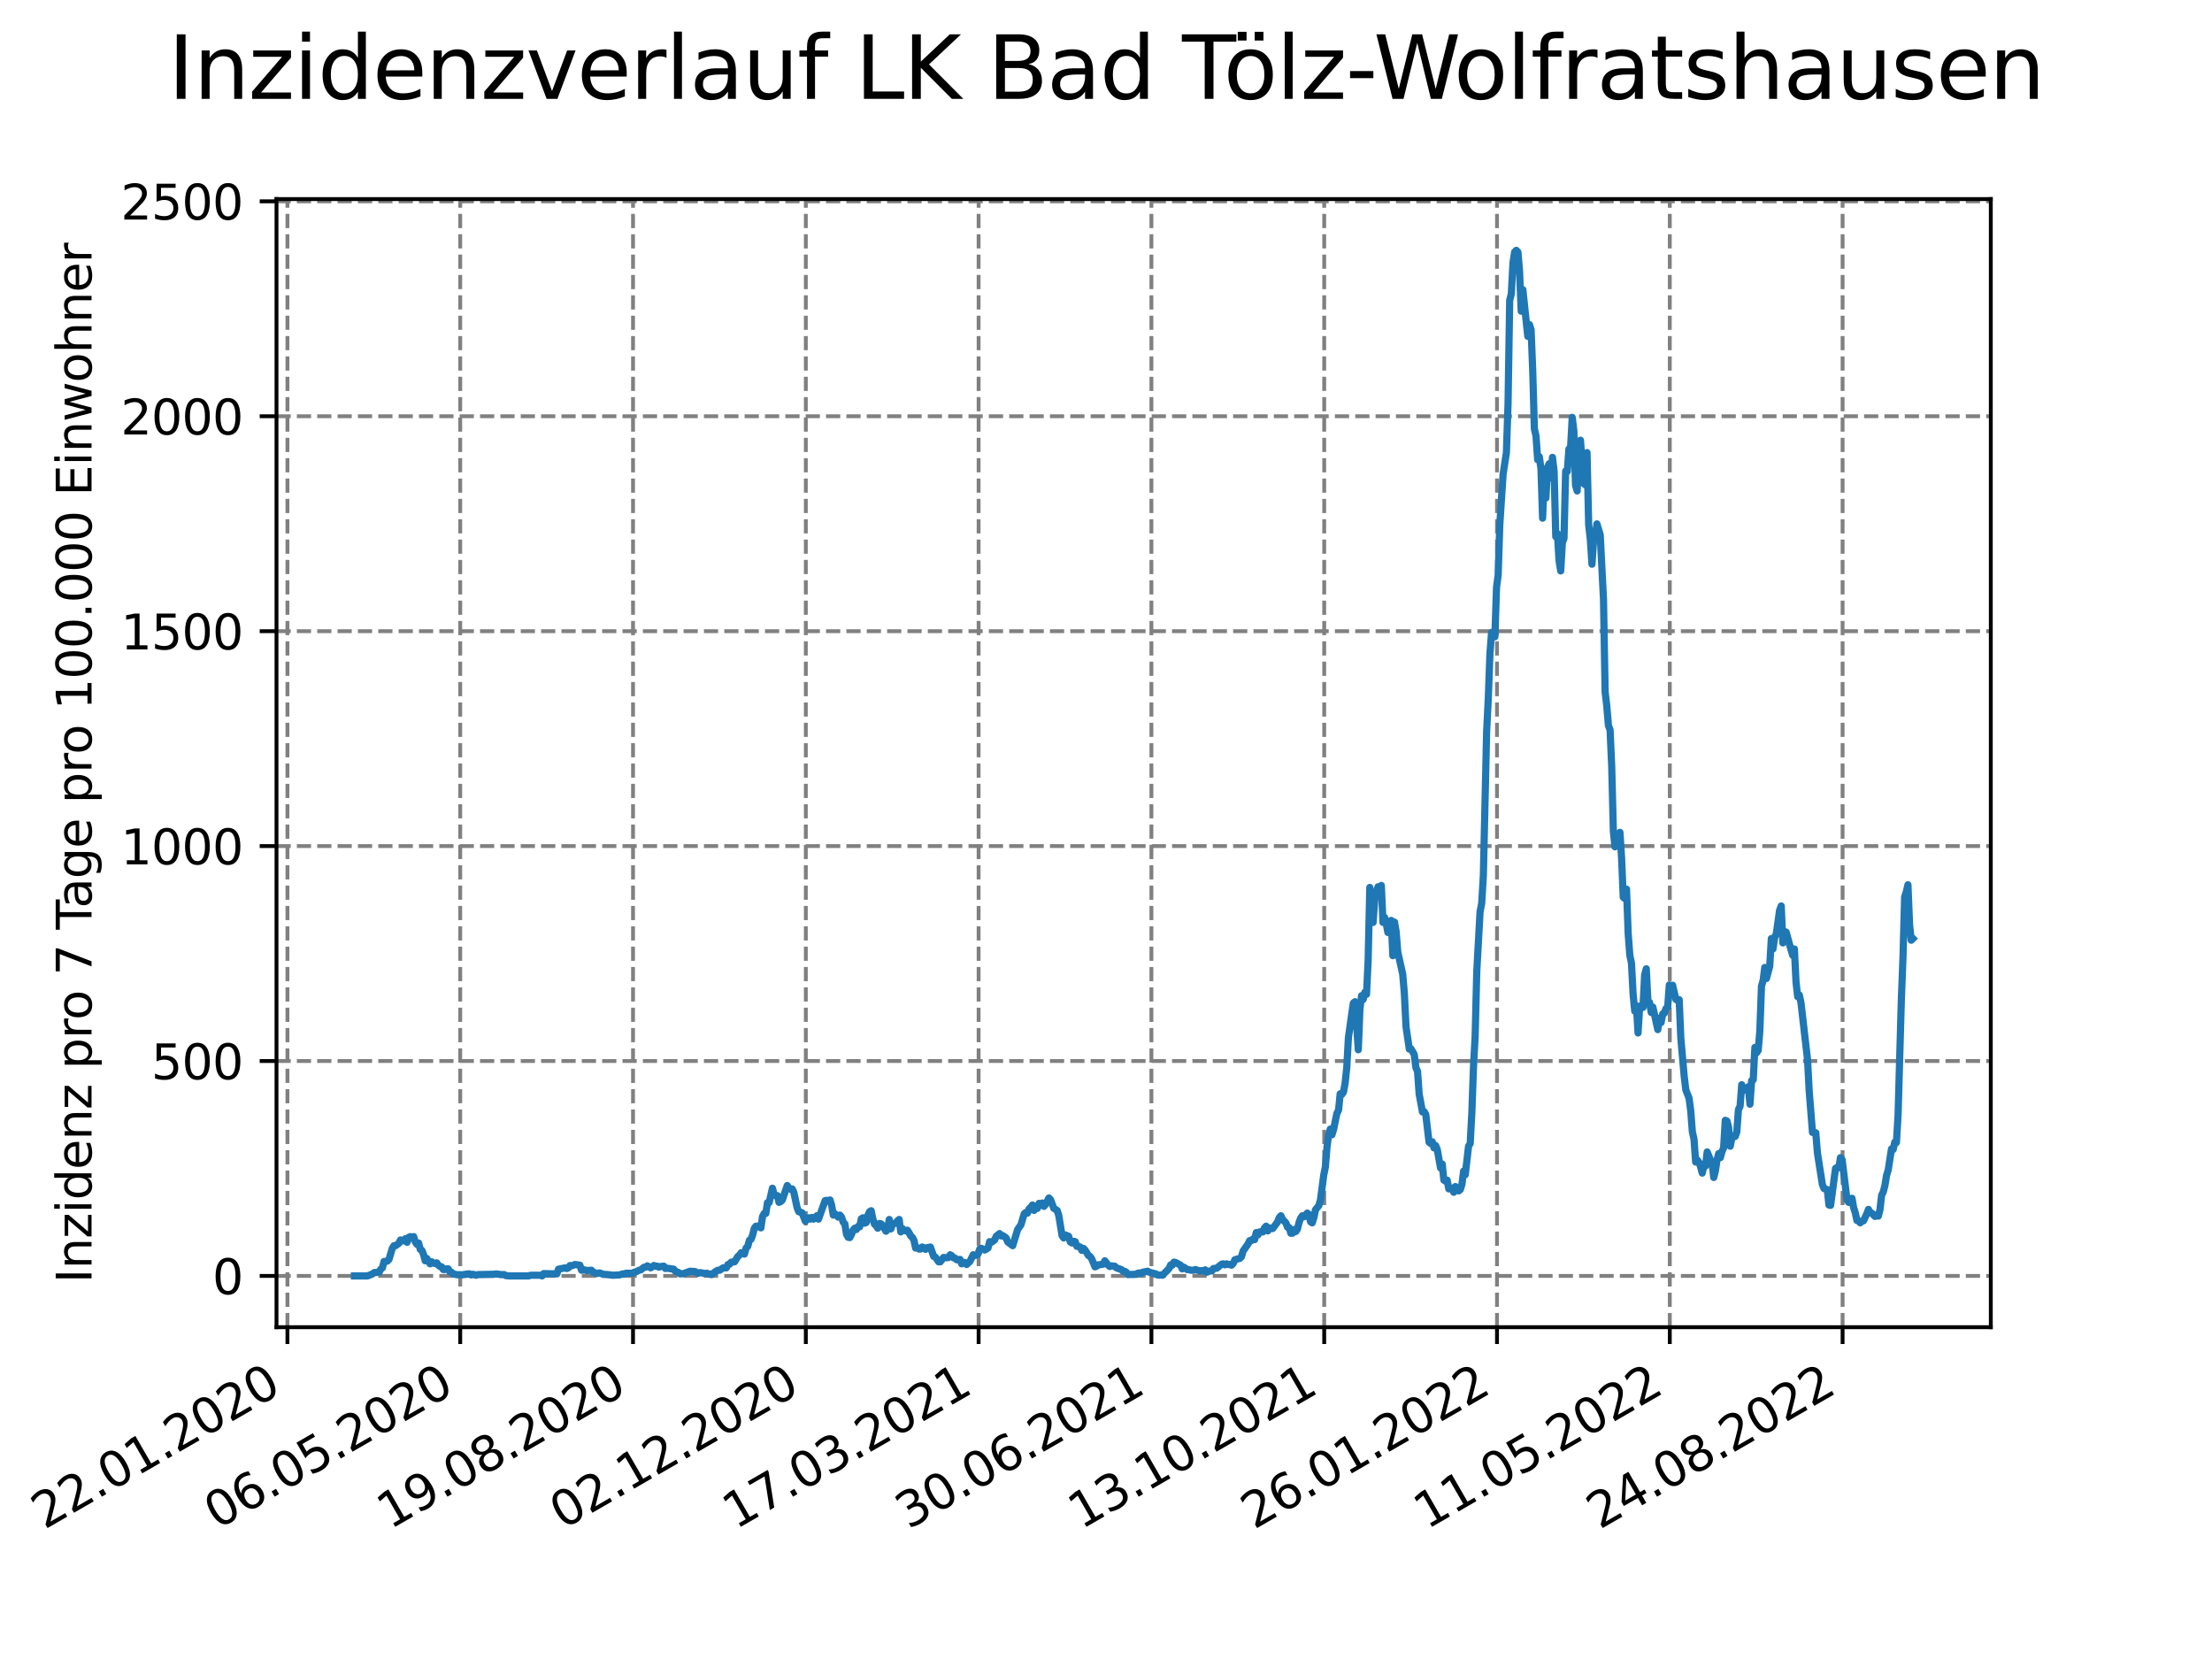 <?xml version="1.0" encoding="utf-8" standalone="no"?>
<!DOCTYPE svg PUBLIC "-//W3C//DTD SVG 1.1//EN"
  "http://www.w3.org/Graphics/SVG/1.1/DTD/svg11.dtd">
<svg xmlns:xlink="http://www.w3.org/1999/xlink" width="460.8pt" height="345.6pt" viewBox="0 0 460.8 345.6" xmlns="http://www.w3.org/2000/svg" version="1.1">
 <defs>
  <style type="text/css">*{stroke-linejoin: round; stroke-linecap: butt}</style>
 </defs>
 <g id="figure_1">
  <g id="patch_1">
   <path d="M 0 345.6 
L 460.8 345.6 
L 460.8 0 
L 0 0 
z
" style="fill: #ffffff"/>
  </g>
  <g id="axes_1">
   <g id="patch_2">
    <path d="M 57.6 276.48 
L 414.72 276.48 
L 414.72 41.472 
L 57.6 41.472 
z
" style="fill: #ffffff"/>
   </g>
   <g id="matplotlib.axis_1">
    <g id="xtick_1">
     <g id="line2d_1">
      <path d="M 59.877 276.48 
L 59.877 41.472 
" clip-path="url(#p83596ee886)" style="fill: none; stroke-dasharray: 2.96,1.28; stroke-dashoffset: 0; stroke: #808080; stroke-width: 0.8"/>
     </g>
     <g id="line2d_2">
      <defs>
       <path id="m6a456c9cef" d="M 0 0 
L 0 3.5 
" style="stroke: #000000; stroke-width: 0.8"/>
      </defs>
      <g>
       <use xlink:href="#m6a456c9cef" x="59.877" y="276.48" style="stroke: #000000; stroke-width: 0.8"/>
      </g>
     </g>
     <g id="text_1">
      <!-- 22.01.2020 -->
      <g transform="translate(9.252 318.689) rotate(-30) scale(0.1 -0.1)">
       <defs>
        <path id="DejaVuSans-32" d="M 1228 531 
L 3431 531 
L 3431 0 
L 469 0 
L 469 531 
Q 828 903 1448 1529 
Q 2069 2156 2228 2338 
Q 2531 2678 2651 2914 
Q 2772 3150 2772 3378 
Q 2772 3750 2511 3984 
Q 2250 4219 1831 4219 
Q 1534 4219 1204 4116 
Q 875 4013 500 3803 
L 500 4441 
Q 881 4594 1212 4672 
Q 1544 4750 1819 4750 
Q 2544 4750 2975 4387 
Q 3406 4025 3406 3419 
Q 3406 3131 3298 2873 
Q 3191 2616 2906 2266 
Q 2828 2175 2409 1742 
Q 1991 1309 1228 531 
z
" transform="scale(0.016)"/>
        <path id="DejaVuSans-2e" d="M 684 794 
L 1344 794 
L 1344 0 
L 684 0 
L 684 794 
z
" transform="scale(0.016)"/>
        <path id="DejaVuSans-30" d="M 2034 4250 
Q 1547 4250 1301 3770 
Q 1056 3291 1056 2328 
Q 1056 1369 1301 889 
Q 1547 409 2034 409 
Q 2525 409 2770 889 
Q 3016 1369 3016 2328 
Q 3016 3291 2770 3770 
Q 2525 4250 2034 4250 
z
M 2034 4750 
Q 2819 4750 3233 4129 
Q 3647 3509 3647 2328 
Q 3647 1150 3233 529 
Q 2819 -91 2034 -91 
Q 1250 -91 836 529 
Q 422 1150 422 2328 
Q 422 3509 836 4129 
Q 1250 4750 2034 4750 
z
" transform="scale(0.016)"/>
        <path id="DejaVuSans-31" d="M 794 531 
L 1825 531 
L 1825 4091 
L 703 3866 
L 703 4441 
L 1819 4666 
L 2450 4666 
L 2450 531 
L 3481 531 
L 3481 0 
L 794 0 
L 794 531 
z
" transform="scale(0.016)"/>
       </defs>
       <use xlink:href="#DejaVuSans-32"/>
       <use xlink:href="#DejaVuSans-32" x="63.623"/>
       <use xlink:href="#DejaVuSans-2e" x="127.246"/>
       <use xlink:href="#DejaVuSans-30" x="159.033"/>
       <use xlink:href="#DejaVuSans-31" x="222.656"/>
       <use xlink:href="#DejaVuSans-2e" x="286.279"/>
       <use xlink:href="#DejaVuSans-32" x="318.066"/>
       <use xlink:href="#DejaVuSans-30" x="381.689"/>
       <use xlink:href="#DejaVuSans-32" x="445.312"/>
       <use xlink:href="#DejaVuSans-30" x="508.936"/>
      </g>
     </g>
    </g>
    <g id="xtick_2">
     <g id="line2d_3">
      <path d="M 95.873 276.48 
L 95.873 41.472 
" clip-path="url(#p83596ee886)" style="fill: none; stroke-dasharray: 2.96,1.28; stroke-dashoffset: 0; stroke: #808080; stroke-width: 0.8"/>
     </g>
     <g id="line2d_4">
      <g>
       <use xlink:href="#m6a456c9cef" x="95.873" y="276.48" style="stroke: #000000; stroke-width: 0.8"/>
      </g>
     </g>
     <g id="text_2">
      <!-- 06.05.2020 -->
      <g transform="translate(45.248 318.689) rotate(-30) scale(0.1 -0.1)">
       <defs>
        <path id="DejaVuSans-36" d="M 2113 2584 
Q 1688 2584 1439 2293 
Q 1191 2003 1191 1497 
Q 1191 994 1439 701 
Q 1688 409 2113 409 
Q 2538 409 2786 701 
Q 3034 994 3034 1497 
Q 3034 2003 2786 2293 
Q 2538 2584 2113 2584 
z
M 3366 4563 
L 3366 3988 
Q 3128 4100 2886 4159 
Q 2644 4219 2406 4219 
Q 1781 4219 1451 3797 
Q 1122 3375 1075 2522 
Q 1259 2794 1537 2939 
Q 1816 3084 2150 3084 
Q 2853 3084 3261 2657 
Q 3669 2231 3669 1497 
Q 3669 778 3244 343 
Q 2819 -91 2113 -91 
Q 1303 -91 875 529 
Q 447 1150 447 2328 
Q 447 3434 972 4092 
Q 1497 4750 2381 4750 
Q 2619 4750 2861 4703 
Q 3103 4656 3366 4563 
z
" transform="scale(0.016)"/>
        <path id="DejaVuSans-35" d="M 691 4666 
L 3169 4666 
L 3169 4134 
L 1269 4134 
L 1269 2991 
Q 1406 3038 1543 3061 
Q 1681 3084 1819 3084 
Q 2600 3084 3056 2656 
Q 3513 2228 3513 1497 
Q 3513 744 3044 326 
Q 2575 -91 1722 -91 
Q 1428 -91 1123 -41 
Q 819 9 494 109 
L 494 744 
Q 775 591 1075 516 
Q 1375 441 1709 441 
Q 2250 441 2565 725 
Q 2881 1009 2881 1497 
Q 2881 1984 2565 2268 
Q 2250 2553 1709 2553 
Q 1456 2553 1204 2497 
Q 953 2441 691 2322 
L 691 4666 
z
" transform="scale(0.016)"/>
       </defs>
       <use xlink:href="#DejaVuSans-30"/>
       <use xlink:href="#DejaVuSans-36" x="63.623"/>
       <use xlink:href="#DejaVuSans-2e" x="127.246"/>
       <use xlink:href="#DejaVuSans-30" x="159.033"/>
       <use xlink:href="#DejaVuSans-35" x="222.656"/>
       <use xlink:href="#DejaVuSans-2e" x="286.279"/>
       <use xlink:href="#DejaVuSans-32" x="318.066"/>
       <use xlink:href="#DejaVuSans-30" x="381.689"/>
       <use xlink:href="#DejaVuSans-32" x="445.312"/>
       <use xlink:href="#DejaVuSans-30" x="508.936"/>
      </g>
     </g>
    </g>
    <g id="xtick_3">
     <g id="line2d_5">
      <path d="M 131.87 276.48 
L 131.87 41.472 
" clip-path="url(#p83596ee886)" style="fill: none; stroke-dasharray: 2.96,1.28; stroke-dashoffset: 0; stroke: #808080; stroke-width: 0.8"/>
     </g>
     <g id="line2d_6">
      <g>
       <use xlink:href="#m6a456c9cef" x="131.87" y="276.48" style="stroke: #000000; stroke-width: 0.8"/>
      </g>
     </g>
     <g id="text_3">
      <!-- 19.08.2020 -->
      <g transform="translate(81.245 318.689) rotate(-30) scale(0.1 -0.1)">
       <defs>
        <path id="DejaVuSans-39" d="M 703 97 
L 703 672 
Q 941 559 1184 500 
Q 1428 441 1663 441 
Q 2288 441 2617 861 
Q 2947 1281 2994 2138 
Q 2813 1869 2534 1725 
Q 2256 1581 1919 1581 
Q 1219 1581 811 2004 
Q 403 2428 403 3163 
Q 403 3881 828 4315 
Q 1253 4750 1959 4750 
Q 2769 4750 3195 4129 
Q 3622 3509 3622 2328 
Q 3622 1225 3098 567 
Q 2575 -91 1691 -91 
Q 1453 -91 1209 -44 
Q 966 3 703 97 
z
M 1959 2075 
Q 2384 2075 2632 2365 
Q 2881 2656 2881 3163 
Q 2881 3666 2632 3958 
Q 2384 4250 1959 4250 
Q 1534 4250 1286 3958 
Q 1038 3666 1038 3163 
Q 1038 2656 1286 2365 
Q 1534 2075 1959 2075 
z
" transform="scale(0.016)"/>
        <path id="DejaVuSans-38" d="M 2034 2216 
Q 1584 2216 1326 1975 
Q 1069 1734 1069 1313 
Q 1069 891 1326 650 
Q 1584 409 2034 409 
Q 2484 409 2743 651 
Q 3003 894 3003 1313 
Q 3003 1734 2745 1975 
Q 2488 2216 2034 2216 
z
M 1403 2484 
Q 997 2584 770 2862 
Q 544 3141 544 3541 
Q 544 4100 942 4425 
Q 1341 4750 2034 4750 
Q 2731 4750 3128 4425 
Q 3525 4100 3525 3541 
Q 3525 3141 3298 2862 
Q 3072 2584 2669 2484 
Q 3125 2378 3379 2068 
Q 3634 1759 3634 1313 
Q 3634 634 3220 271 
Q 2806 -91 2034 -91 
Q 1263 -91 848 271 
Q 434 634 434 1313 
Q 434 1759 690 2068 
Q 947 2378 1403 2484 
z
M 1172 3481 
Q 1172 3119 1398 2916 
Q 1625 2713 2034 2713 
Q 2441 2713 2670 2916 
Q 2900 3119 2900 3481 
Q 2900 3844 2670 4047 
Q 2441 4250 2034 4250 
Q 1625 4250 1398 4047 
Q 1172 3844 1172 3481 
z
" transform="scale(0.016)"/>
       </defs>
       <use xlink:href="#DejaVuSans-31"/>
       <use xlink:href="#DejaVuSans-39" x="63.623"/>
       <use xlink:href="#DejaVuSans-2e" x="127.246"/>
       <use xlink:href="#DejaVuSans-30" x="159.033"/>
       <use xlink:href="#DejaVuSans-38" x="222.656"/>
       <use xlink:href="#DejaVuSans-2e" x="286.279"/>
       <use xlink:href="#DejaVuSans-32" x="318.066"/>
       <use xlink:href="#DejaVuSans-30" x="381.689"/>
       <use xlink:href="#DejaVuSans-32" x="445.312"/>
       <use xlink:href="#DejaVuSans-30" x="508.936"/>
      </g>
     </g>
    </g>
    <g id="xtick_4">
     <g id="line2d_7">
      <path d="M 167.867 276.48 
L 167.867 41.472 
" clip-path="url(#p83596ee886)" style="fill: none; stroke-dasharray: 2.96,1.28; stroke-dashoffset: 0; stroke: #808080; stroke-width: 0.8"/>
     </g>
     <g id="line2d_8">
      <g>
       <use xlink:href="#m6a456c9cef" x="167.867" y="276.48" style="stroke: #000000; stroke-width: 0.8"/>
      </g>
     </g>
     <g id="text_4">
      <!-- 02.12.2020 -->
      <g transform="translate(117.241 318.689) rotate(-30) scale(0.1 -0.1)">
       <use xlink:href="#DejaVuSans-30"/>
       <use xlink:href="#DejaVuSans-32" x="63.623"/>
       <use xlink:href="#DejaVuSans-2e" x="127.246"/>
       <use xlink:href="#DejaVuSans-31" x="159.033"/>
       <use xlink:href="#DejaVuSans-32" x="222.656"/>
       <use xlink:href="#DejaVuSans-2e" x="286.279"/>
       <use xlink:href="#DejaVuSans-32" x="318.066"/>
       <use xlink:href="#DejaVuSans-30" x="381.689"/>
       <use xlink:href="#DejaVuSans-32" x="445.312"/>
       <use xlink:href="#DejaVuSans-30" x="508.936"/>
      </g>
     </g>
    </g>
    <g id="xtick_5">
     <g id="line2d_9">
      <path d="M 203.863 276.48 
L 203.863 41.472 
" clip-path="url(#p83596ee886)" style="fill: none; stroke-dasharray: 2.96,1.28; stroke-dashoffset: 0; stroke: #808080; stroke-width: 0.8"/>
     </g>
     <g id="line2d_10">
      <g>
       <use xlink:href="#m6a456c9cef" x="203.863" y="276.48" style="stroke: #000000; stroke-width: 0.8"/>
      </g>
     </g>
     <g id="text_5">
      <!-- 17.03.2021 -->
      <g transform="translate(153.238 318.689) rotate(-30) scale(0.1 -0.1)">
       <defs>
        <path id="DejaVuSans-37" d="M 525 4666 
L 3525 4666 
L 3525 4397 
L 1831 0 
L 1172 0 
L 2766 4134 
L 525 4134 
L 525 4666 
z
" transform="scale(0.016)"/>
        <path id="DejaVuSans-33" d="M 2597 2516 
Q 3050 2419 3304 2112 
Q 3559 1806 3559 1356 
Q 3559 666 3084 287 
Q 2609 -91 1734 -91 
Q 1441 -91 1130 -33 
Q 819 25 488 141 
L 488 750 
Q 750 597 1062 519 
Q 1375 441 1716 441 
Q 2309 441 2620 675 
Q 2931 909 2931 1356 
Q 2931 1769 2642 2001 
Q 2353 2234 1838 2234 
L 1294 2234 
L 1294 2753 
L 1863 2753 
Q 2328 2753 2575 2939 
Q 2822 3125 2822 3475 
Q 2822 3834 2567 4026 
Q 2313 4219 1838 4219 
Q 1578 4219 1281 4162 
Q 984 4106 628 3988 
L 628 4550 
Q 988 4650 1302 4700 
Q 1616 4750 1894 4750 
Q 2613 4750 3031 4423 
Q 3450 4097 3450 3541 
Q 3450 3153 3228 2886 
Q 3006 2619 2597 2516 
z
" transform="scale(0.016)"/>
       </defs>
       <use xlink:href="#DejaVuSans-31"/>
       <use xlink:href="#DejaVuSans-37" x="63.623"/>
       <use xlink:href="#DejaVuSans-2e" x="127.246"/>
       <use xlink:href="#DejaVuSans-30" x="159.033"/>
       <use xlink:href="#DejaVuSans-33" x="222.656"/>
       <use xlink:href="#DejaVuSans-2e" x="286.279"/>
       <use xlink:href="#DejaVuSans-32" x="318.066"/>
       <use xlink:href="#DejaVuSans-30" x="381.689"/>
       <use xlink:href="#DejaVuSans-32" x="445.312"/>
       <use xlink:href="#DejaVuSans-31" x="508.936"/>
      </g>
     </g>
    </g>
    <g id="xtick_6">
     <g id="line2d_11">
      <path d="M 239.86 276.48 
L 239.86 41.472 
" clip-path="url(#p83596ee886)" style="fill: none; stroke-dasharray: 2.96,1.28; stroke-dashoffset: 0; stroke: #808080; stroke-width: 0.8"/>
     </g>
     <g id="line2d_12">
      <g>
       <use xlink:href="#m6a456c9cef" x="239.86" y="276.48" style="stroke: #000000; stroke-width: 0.8"/>
      </g>
     </g>
     <g id="text_6">
      <!-- 30.06.2021 -->
      <g transform="translate(189.234 318.689) rotate(-30) scale(0.1 -0.1)">
       <use xlink:href="#DejaVuSans-33"/>
       <use xlink:href="#DejaVuSans-30" x="63.623"/>
       <use xlink:href="#DejaVuSans-2e" x="127.246"/>
       <use xlink:href="#DejaVuSans-30" x="159.033"/>
       <use xlink:href="#DejaVuSans-36" x="222.656"/>
       <use xlink:href="#DejaVuSans-2e" x="286.279"/>
       <use xlink:href="#DejaVuSans-32" x="318.066"/>
       <use xlink:href="#DejaVuSans-30" x="381.689"/>
       <use xlink:href="#DejaVuSans-32" x="445.312"/>
       <use xlink:href="#DejaVuSans-31" x="508.936"/>
      </g>
     </g>
    </g>
    <g id="xtick_7">
     <g id="line2d_13">
      <path d="M 275.856 276.48 
L 275.856 41.472 
" clip-path="url(#p83596ee886)" style="fill: none; stroke-dasharray: 2.96,1.28; stroke-dashoffset: 0; stroke: #808080; stroke-width: 0.8"/>
     </g>
     <g id="line2d_14">
      <g>
       <use xlink:href="#m6a456c9cef" x="275.856" y="276.48" style="stroke: #000000; stroke-width: 0.8"/>
      </g>
     </g>
     <g id="text_7">
      <!-- 13.10.2021 -->
      <g transform="translate(225.231 318.689) rotate(-30) scale(0.1 -0.1)">
       <use xlink:href="#DejaVuSans-31"/>
       <use xlink:href="#DejaVuSans-33" x="63.623"/>
       <use xlink:href="#DejaVuSans-2e" x="127.246"/>
       <use xlink:href="#DejaVuSans-31" x="159.033"/>
       <use xlink:href="#DejaVuSans-30" x="222.656"/>
       <use xlink:href="#DejaVuSans-2e" x="286.279"/>
       <use xlink:href="#DejaVuSans-32" x="318.066"/>
       <use xlink:href="#DejaVuSans-30" x="381.689"/>
       <use xlink:href="#DejaVuSans-32" x="445.312"/>
       <use xlink:href="#DejaVuSans-31" x="508.936"/>
      </g>
     </g>
    </g>
    <g id="xtick_8">
     <g id="line2d_15">
      <path d="M 311.853 276.48 
L 311.853 41.472 
" clip-path="url(#p83596ee886)" style="fill: none; stroke-dasharray: 2.96,1.28; stroke-dashoffset: 0; stroke: #808080; stroke-width: 0.8"/>
     </g>
     <g id="line2d_16">
      <g>
       <use xlink:href="#m6a456c9cef" x="311.853" y="276.48" style="stroke: #000000; stroke-width: 0.8"/>
      </g>
     </g>
     <g id="text_8">
      <!-- 26.01.2022 -->
      <g transform="translate(261.228 318.689) rotate(-30) scale(0.1 -0.1)">
       <use xlink:href="#DejaVuSans-32"/>
       <use xlink:href="#DejaVuSans-36" x="63.623"/>
       <use xlink:href="#DejaVuSans-2e" x="127.246"/>
       <use xlink:href="#DejaVuSans-30" x="159.033"/>
       <use xlink:href="#DejaVuSans-31" x="222.656"/>
       <use xlink:href="#DejaVuSans-2e" x="286.279"/>
       <use xlink:href="#DejaVuSans-32" x="318.066"/>
       <use xlink:href="#DejaVuSans-30" x="381.689"/>
       <use xlink:href="#DejaVuSans-32" x="445.312"/>
       <use xlink:href="#DejaVuSans-32" x="508.936"/>
      </g>
     </g>
    </g>
    <g id="xtick_9">
     <g id="line2d_17">
      <path d="M 347.849 276.48 
L 347.849 41.472 
" clip-path="url(#p83596ee886)" style="fill: none; stroke-dasharray: 2.96,1.28; stroke-dashoffset: 0; stroke: #808080; stroke-width: 0.8"/>
     </g>
     <g id="line2d_18">
      <g>
       <use xlink:href="#m6a456c9cef" x="347.849" y="276.48" style="stroke: #000000; stroke-width: 0.8"/>
      </g>
     </g>
     <g id="text_9">
      <!-- 11.05.2022 -->
      <g transform="translate(297.224 318.689) rotate(-30) scale(0.1 -0.1)">
       <use xlink:href="#DejaVuSans-31"/>
       <use xlink:href="#DejaVuSans-31" x="63.623"/>
       <use xlink:href="#DejaVuSans-2e" x="127.246"/>
       <use xlink:href="#DejaVuSans-30" x="159.033"/>
       <use xlink:href="#DejaVuSans-35" x="222.656"/>
       <use xlink:href="#DejaVuSans-2e" x="286.279"/>
       <use xlink:href="#DejaVuSans-32" x="318.066"/>
       <use xlink:href="#DejaVuSans-30" x="381.689"/>
       <use xlink:href="#DejaVuSans-32" x="445.312"/>
       <use xlink:href="#DejaVuSans-32" x="508.936"/>
      </g>
     </g>
    </g>
    <g id="xtick_10">
     <g id="line2d_19">
      <path d="M 383.846 276.48 
L 383.846 41.472 
" clip-path="url(#p83596ee886)" style="fill: none; stroke-dasharray: 2.96,1.28; stroke-dashoffset: 0; stroke: #808080; stroke-width: 0.8"/>
     </g>
     <g id="line2d_20">
      <g>
       <use xlink:href="#m6a456c9cef" x="383.846" y="276.48" style="stroke: #000000; stroke-width: 0.8"/>
      </g>
     </g>
     <g id="text_10">
      <!-- 24.08.2022 -->
      <g transform="translate(333.221 318.689) rotate(-30) scale(0.1 -0.1)">
       <defs>
        <path id="DejaVuSans-34" d="M 2419 4116 
L 825 1625 
L 2419 1625 
L 2419 4116 
z
M 2253 4666 
L 3047 4666 
L 3047 1625 
L 3713 1625 
L 3713 1100 
L 3047 1100 
L 3047 0 
L 2419 0 
L 2419 1100 
L 313 1100 
L 313 1709 
L 2253 4666 
z
" transform="scale(0.016)"/>
       </defs>
       <use xlink:href="#DejaVuSans-32"/>
       <use xlink:href="#DejaVuSans-34" x="63.623"/>
       <use xlink:href="#DejaVuSans-2e" x="127.246"/>
       <use xlink:href="#DejaVuSans-30" x="159.033"/>
       <use xlink:href="#DejaVuSans-38" x="222.656"/>
       <use xlink:href="#DejaVuSans-2e" x="286.279"/>
       <use xlink:href="#DejaVuSans-32" x="318.066"/>
       <use xlink:href="#DejaVuSans-30" x="381.689"/>
       <use xlink:href="#DejaVuSans-32" x="445.312"/>
       <use xlink:href="#DejaVuSans-32" x="508.936"/>
      </g>
     </g>
    </g>
   </g>
   <g id="matplotlib.axis_2">
    <g id="ytick_1">
     <g id="line2d_21">
      <path d="M 57.6 265.798 
L 414.72 265.798 
" clip-path="url(#p83596ee886)" style="fill: none; stroke-dasharray: 2.96,1.28; stroke-dashoffset: 0; stroke: #808080; stroke-width: 0.8"/>
     </g>
     <g id="line2d_22">
      <defs>
       <path id="mcde3e70ef4" d="M 0 0 
L -3.5 0 
" style="stroke: #000000; stroke-width: 0.8"/>
      </defs>
      <g>
       <use xlink:href="#mcde3e70ef4" x="57.6" y="265.798" style="stroke: #000000; stroke-width: 0.8"/>
      </g>
     </g>
     <g id="text_11">
      <!-- 0 -->
      <g transform="translate(44.237 269.597) scale(0.1 -0.1)">
       <use xlink:href="#DejaVuSans-30"/>
      </g>
     </g>
    </g>
    <g id="ytick_2">
     <g id="line2d_23">
      <path d="M 57.6 221.026 
L 414.72 221.026 
" clip-path="url(#p83596ee886)" style="fill: none; stroke-dasharray: 2.96,1.28; stroke-dashoffset: 0; stroke: #808080; stroke-width: 0.8"/>
     </g>
     <g id="line2d_24">
      <g>
       <use xlink:href="#mcde3e70ef4" x="57.6" y="221.026" style="stroke: #000000; stroke-width: 0.8"/>
      </g>
     </g>
     <g id="text_12">
      <!-- 500 -->
      <g transform="translate(31.512 224.825) scale(0.1 -0.1)">
       <use xlink:href="#DejaVuSans-35"/>
       <use xlink:href="#DejaVuSans-30" x="63.623"/>
       <use xlink:href="#DejaVuSans-30" x="127.246"/>
      </g>
     </g>
    </g>
    <g id="ytick_3">
     <g id="line2d_25">
      <path d="M 57.6 176.254 
L 414.72 176.254 
" clip-path="url(#p83596ee886)" style="fill: none; stroke-dasharray: 2.96,1.28; stroke-dashoffset: 0; stroke: #808080; stroke-width: 0.8"/>
     </g>
     <g id="line2d_26">
      <g>
       <use xlink:href="#mcde3e70ef4" x="57.6" y="176.254" style="stroke: #000000; stroke-width: 0.8"/>
      </g>
     </g>
     <g id="text_13">
      <!-- 1000 -->
      <g transform="translate(25.15 180.054) scale(0.1 -0.1)">
       <use xlink:href="#DejaVuSans-31"/>
       <use xlink:href="#DejaVuSans-30" x="63.623"/>
       <use xlink:href="#DejaVuSans-30" x="127.246"/>
       <use xlink:href="#DejaVuSans-30" x="190.869"/>
      </g>
     </g>
    </g>
    <g id="ytick_4">
     <g id="line2d_27">
      <path d="M 57.6 131.483 
L 414.72 131.483 
" clip-path="url(#p83596ee886)" style="fill: none; stroke-dasharray: 2.96,1.28; stroke-dashoffset: 0; stroke: #808080; stroke-width: 0.8"/>
     </g>
     <g id="line2d_28">
      <g>
       <use xlink:href="#mcde3e70ef4" x="57.6" y="131.483" style="stroke: #000000; stroke-width: 0.8"/>
      </g>
     </g>
     <g id="text_14">
      <!-- 1500 -->
      <g transform="translate(25.15 135.282) scale(0.1 -0.1)">
       <use xlink:href="#DejaVuSans-31"/>
       <use xlink:href="#DejaVuSans-35" x="63.623"/>
       <use xlink:href="#DejaVuSans-30" x="127.246"/>
       <use xlink:href="#DejaVuSans-30" x="190.869"/>
      </g>
     </g>
    </g>
    <g id="ytick_5">
     <g id="line2d_29">
      <path d="M 57.6 86.711 
L 414.72 86.711 
" clip-path="url(#p83596ee886)" style="fill: none; stroke-dasharray: 2.96,1.28; stroke-dashoffset: 0; stroke: #808080; stroke-width: 0.8"/>
     </g>
     <g id="line2d_30">
      <g>
       <use xlink:href="#mcde3e70ef4" x="57.6" y="86.711" style="stroke: #000000; stroke-width: 0.8"/>
      </g>
     </g>
     <g id="text_15">
      <!-- 2000 -->
      <g transform="translate(25.15 90.51) scale(0.1 -0.1)">
       <use xlink:href="#DejaVuSans-32"/>
       <use xlink:href="#DejaVuSans-30" x="63.623"/>
       <use xlink:href="#DejaVuSans-30" x="127.246"/>
       <use xlink:href="#DejaVuSans-30" x="190.869"/>
      </g>
     </g>
    </g>
    <g id="ytick_6">
     <g id="line2d_31">
      <path d="M 57.6 41.939 
L 414.72 41.939 
" clip-path="url(#p83596ee886)" style="fill: none; stroke-dasharray: 2.96,1.28; stroke-dashoffset: 0; stroke: #808080; stroke-width: 0.8"/>
     </g>
     <g id="line2d_32">
      <g>
       <use xlink:href="#mcde3e70ef4" x="57.6" y="41.939" style="stroke: #000000; stroke-width: 0.8"/>
      </g>
     </g>
     <g id="text_16">
      <!-- 2500 -->
      <g transform="translate(25.15 45.738) scale(0.1 -0.1)">
       <use xlink:href="#DejaVuSans-32"/>
       <use xlink:href="#DejaVuSans-35" x="63.623"/>
       <use xlink:href="#DejaVuSans-30" x="127.246"/>
       <use xlink:href="#DejaVuSans-30" x="190.869"/>
      </g>
     </g>
    </g>
    <g id="text_17">
     <!-- Inzidenz pro 7 Tage pro 100.000 Einwohner -->
     <g transform="translate(19.07 267.301) rotate(-90) scale(0.1 -0.1)">
      <defs>
       <path id="DejaVuSans-49" d="M 628 4666 
L 1259 4666 
L 1259 0 
L 628 0 
L 628 4666 
z
" transform="scale(0.016)"/>
       <path id="DejaVuSans-6e" d="M 3513 2113 
L 3513 0 
L 2938 0 
L 2938 2094 
Q 2938 2591 2744 2837 
Q 2550 3084 2163 3084 
Q 1697 3084 1428 2787 
Q 1159 2491 1159 1978 
L 1159 0 
L 581 0 
L 581 3500 
L 1159 3500 
L 1159 2956 
Q 1366 3272 1645 3428 
Q 1925 3584 2291 3584 
Q 2894 3584 3203 3211 
Q 3513 2838 3513 2113 
z
" transform="scale(0.016)"/>
       <path id="DejaVuSans-7a" d="M 353 3500 
L 3084 3500 
L 3084 2975 
L 922 459 
L 3084 459 
L 3084 0 
L 275 0 
L 275 525 
L 2438 3041 
L 353 3041 
L 353 3500 
z
" transform="scale(0.016)"/>
       <path id="DejaVuSans-69" d="M 603 3500 
L 1178 3500 
L 1178 0 
L 603 0 
L 603 3500 
z
M 603 4863 
L 1178 4863 
L 1178 4134 
L 603 4134 
L 603 4863 
z
" transform="scale(0.016)"/>
       <path id="DejaVuSans-64" d="M 2906 2969 
L 2906 4863 
L 3481 4863 
L 3481 0 
L 2906 0 
L 2906 525 
Q 2725 213 2448 61 
Q 2172 -91 1784 -91 
Q 1150 -91 751 415 
Q 353 922 353 1747 
Q 353 2572 751 3078 
Q 1150 3584 1784 3584 
Q 2172 3584 2448 3432 
Q 2725 3281 2906 2969 
z
M 947 1747 
Q 947 1113 1208 752 
Q 1469 391 1925 391 
Q 2381 391 2643 752 
Q 2906 1113 2906 1747 
Q 2906 2381 2643 2742 
Q 2381 3103 1925 3103 
Q 1469 3103 1208 2742 
Q 947 2381 947 1747 
z
" transform="scale(0.016)"/>
       <path id="DejaVuSans-65" d="M 3597 1894 
L 3597 1613 
L 953 1613 
Q 991 1019 1311 708 
Q 1631 397 2203 397 
Q 2534 397 2845 478 
Q 3156 559 3463 722 
L 3463 178 
Q 3153 47 2828 -22 
Q 2503 -91 2169 -91 
Q 1331 -91 842 396 
Q 353 884 353 1716 
Q 353 2575 817 3079 
Q 1281 3584 2069 3584 
Q 2775 3584 3186 3129 
Q 3597 2675 3597 1894 
z
M 3022 2063 
Q 3016 2534 2758 2815 
Q 2500 3097 2075 3097 
Q 1594 3097 1305 2825 
Q 1016 2553 972 2059 
L 3022 2063 
z
" transform="scale(0.016)"/>
       <path id="DejaVuSans-20" transform="scale(0.016)"/>
       <path id="DejaVuSans-70" d="M 1159 525 
L 1159 -1331 
L 581 -1331 
L 581 3500 
L 1159 3500 
L 1159 2969 
Q 1341 3281 1617 3432 
Q 1894 3584 2278 3584 
Q 2916 3584 3314 3078 
Q 3713 2572 3713 1747 
Q 3713 922 3314 415 
Q 2916 -91 2278 -91 
Q 1894 -91 1617 61 
Q 1341 213 1159 525 
z
M 3116 1747 
Q 3116 2381 2855 2742 
Q 2594 3103 2138 3103 
Q 1681 3103 1420 2742 
Q 1159 2381 1159 1747 
Q 1159 1113 1420 752 
Q 1681 391 2138 391 
Q 2594 391 2855 752 
Q 3116 1113 3116 1747 
z
" transform="scale(0.016)"/>
       <path id="DejaVuSans-72" d="M 2631 2963 
Q 2534 3019 2420 3045 
Q 2306 3072 2169 3072 
Q 1681 3072 1420 2755 
Q 1159 2438 1159 1844 
L 1159 0 
L 581 0 
L 581 3500 
L 1159 3500 
L 1159 2956 
Q 1341 3275 1631 3429 
Q 1922 3584 2338 3584 
Q 2397 3584 2469 3576 
Q 2541 3569 2628 3553 
L 2631 2963 
z
" transform="scale(0.016)"/>
       <path id="DejaVuSans-6f" d="M 1959 3097 
Q 1497 3097 1228 2736 
Q 959 2375 959 1747 
Q 959 1119 1226 758 
Q 1494 397 1959 397 
Q 2419 397 2687 759 
Q 2956 1122 2956 1747 
Q 2956 2369 2687 2733 
Q 2419 3097 1959 3097 
z
M 1959 3584 
Q 2709 3584 3137 3096 
Q 3566 2609 3566 1747 
Q 3566 888 3137 398 
Q 2709 -91 1959 -91 
Q 1206 -91 779 398 
Q 353 888 353 1747 
Q 353 2609 779 3096 
Q 1206 3584 1959 3584 
z
" transform="scale(0.016)"/>
       <path id="DejaVuSans-54" d="M -19 4666 
L 3928 4666 
L 3928 4134 
L 2272 4134 
L 2272 0 
L 1638 0 
L 1638 4134 
L -19 4134 
L -19 4666 
z
" transform="scale(0.016)"/>
       <path id="DejaVuSans-61" d="M 2194 1759 
Q 1497 1759 1228 1600 
Q 959 1441 959 1056 
Q 959 750 1161 570 
Q 1363 391 1709 391 
Q 2188 391 2477 730 
Q 2766 1069 2766 1631 
L 2766 1759 
L 2194 1759 
z
M 3341 1997 
L 3341 0 
L 2766 0 
L 2766 531 
Q 2569 213 2275 61 
Q 1981 -91 1556 -91 
Q 1019 -91 701 211 
Q 384 513 384 1019 
Q 384 1609 779 1909 
Q 1175 2209 1959 2209 
L 2766 2209 
L 2766 2266 
Q 2766 2663 2505 2880 
Q 2244 3097 1772 3097 
Q 1472 3097 1187 3025 
Q 903 2953 641 2809 
L 641 3341 
Q 956 3463 1253 3523 
Q 1550 3584 1831 3584 
Q 2591 3584 2966 3190 
Q 3341 2797 3341 1997 
z
" transform="scale(0.016)"/>
       <path id="DejaVuSans-67" d="M 2906 1791 
Q 2906 2416 2648 2759 
Q 2391 3103 1925 3103 
Q 1463 3103 1205 2759 
Q 947 2416 947 1791 
Q 947 1169 1205 825 
Q 1463 481 1925 481 
Q 2391 481 2648 825 
Q 2906 1169 2906 1791 
z
M 3481 434 
Q 3481 -459 3084 -895 
Q 2688 -1331 1869 -1331 
Q 1566 -1331 1297 -1286 
Q 1028 -1241 775 -1147 
L 775 -588 
Q 1028 -725 1275 -790 
Q 1522 -856 1778 -856 
Q 2344 -856 2625 -561 
Q 2906 -266 2906 331 
L 2906 616 
Q 2728 306 2450 153 
Q 2172 0 1784 0 
Q 1141 0 747 490 
Q 353 981 353 1791 
Q 353 2603 747 3093 
Q 1141 3584 1784 3584 
Q 2172 3584 2450 3431 
Q 2728 3278 2906 2969 
L 2906 3500 
L 3481 3500 
L 3481 434 
z
" transform="scale(0.016)"/>
       <path id="DejaVuSans-45" d="M 628 4666 
L 3578 4666 
L 3578 4134 
L 1259 4134 
L 1259 2753 
L 3481 2753 
L 3481 2222 
L 1259 2222 
L 1259 531 
L 3634 531 
L 3634 0 
L 628 0 
L 628 4666 
z
" transform="scale(0.016)"/>
       <path id="DejaVuSans-77" d="M 269 3500 
L 844 3500 
L 1563 769 
L 2278 3500 
L 2956 3500 
L 3675 769 
L 4391 3500 
L 4966 3500 
L 4050 0 
L 3372 0 
L 2619 2869 
L 1863 0 
L 1184 0 
L 269 3500 
z
" transform="scale(0.016)"/>
       <path id="DejaVuSans-68" d="M 3513 2113 
L 3513 0 
L 2938 0 
L 2938 2094 
Q 2938 2591 2744 2837 
Q 2550 3084 2163 3084 
Q 1697 3084 1428 2787 
Q 1159 2491 1159 1978 
L 1159 0 
L 581 0 
L 581 4863 
L 1159 4863 
L 1159 2956 
Q 1366 3272 1645 3428 
Q 1925 3584 2291 3584 
Q 2894 3584 3203 3211 
Q 3513 2838 3513 2113 
z
" transform="scale(0.016)"/>
      </defs>
      <use xlink:href="#DejaVuSans-49"/>
      <use xlink:href="#DejaVuSans-6e" x="29.492"/>
      <use xlink:href="#DejaVuSans-7a" x="92.871"/>
      <use xlink:href="#DejaVuSans-69" x="145.361"/>
      <use xlink:href="#DejaVuSans-64" x="173.145"/>
      <use xlink:href="#DejaVuSans-65" x="236.621"/>
      <use xlink:href="#DejaVuSans-6e" x="298.145"/>
      <use xlink:href="#DejaVuSans-7a" x="361.523"/>
      <use xlink:href="#DejaVuSans-20" x="414.014"/>
      <use xlink:href="#DejaVuSans-70" x="445.801"/>
      <use xlink:href="#DejaVuSans-72" x="509.277"/>
      <use xlink:href="#DejaVuSans-6f" x="548.141"/>
      <use xlink:href="#DejaVuSans-20" x="609.322"/>
      <use xlink:href="#DejaVuSans-37" x="641.109"/>
      <use xlink:href="#DejaVuSans-20" x="704.732"/>
      <use xlink:href="#DejaVuSans-54" x="736.52"/>
      <use xlink:href="#DejaVuSans-61" x="781.104"/>
      <use xlink:href="#DejaVuSans-67" x="842.383"/>
      <use xlink:href="#DejaVuSans-65" x="905.859"/>
      <use xlink:href="#DejaVuSans-20" x="967.383"/>
      <use xlink:href="#DejaVuSans-70" x="999.17"/>
      <use xlink:href="#DejaVuSans-72" x="1062.646"/>
      <use xlink:href="#DejaVuSans-6f" x="1101.51"/>
      <use xlink:href="#DejaVuSans-20" x="1162.691"/>
      <use xlink:href="#DejaVuSans-31" x="1194.479"/>
      <use xlink:href="#DejaVuSans-30" x="1258.102"/>
      <use xlink:href="#DejaVuSans-30" x="1321.725"/>
      <use xlink:href="#DejaVuSans-2e" x="1385.348"/>
      <use xlink:href="#DejaVuSans-30" x="1417.135"/>
      <use xlink:href="#DejaVuSans-30" x="1480.758"/>
      <use xlink:href="#DejaVuSans-30" x="1544.381"/>
      <use xlink:href="#DejaVuSans-20" x="1608.004"/>
      <use xlink:href="#DejaVuSans-45" x="1639.791"/>
      <use xlink:href="#DejaVuSans-69" x="1702.975"/>
      <use xlink:href="#DejaVuSans-6e" x="1730.758"/>
      <use xlink:href="#DejaVuSans-77" x="1794.137"/>
      <use xlink:href="#DejaVuSans-6f" x="1875.924"/>
      <use xlink:href="#DejaVuSans-68" x="1937.105"/>
      <use xlink:href="#DejaVuSans-6e" x="2000.484"/>
      <use xlink:href="#DejaVuSans-65" x="2063.863"/>
      <use xlink:href="#DejaVuSans-72" x="2125.387"/>
     </g>
    </g>
   </g>
   <g id="line2d_33">
    <path d="M 73.833 265.798 
L 76.575 265.798 
L 77.604 265.378 
L 77.947 265.098 
L 78.975 265.028 
L 79.318 264.398 
L 79.661 264.118 
L 80.004 262.788 
L 80.689 262.718 
L 81.032 262.368 
L 81.718 260.058 
L 82.061 259.498 
L 82.403 259.498 
L 83.089 259.008 
L 83.432 258.308 
L 83.775 258.518 
L 84.117 258.448 
L 84.46 258.028 
L 84.803 258.798 
L 85.146 257.748 
L 85.489 257.608 
L 85.832 257.818 
L 86.174 257.608 
L 86.517 258.728 
L 86.86 259.218 
L 87.203 258.938 
L 87.546 260.268 
L 87.889 260.478 
L 88.231 261.318 
L 88.574 262.648 
L 88.917 262.158 
L 89.603 263.278 
L 89.945 262.858 
L 90.288 263.138 
L 90.631 263.208 
L 90.974 263.068 
L 91.317 263.558 
L 91.66 263.838 
L 92.002 263.908 
L 92.345 264.468 
L 92.688 264.468 
L 93.031 264.328 
L 93.374 264.328 
L 93.717 264.958 
L 94.059 265.028 
L 94.402 265.378 
L 95.431 265.588 
L 95.773 265.518 
L 96.116 265.588 
L 97.488 265.378 
L 97.83 265.378 
L 98.173 265.588 
L 98.516 265.448 
L 99.202 265.658 
L 99.545 265.518 
L 102.973 265.448 
L 103.316 265.378 
L 104.344 265.518 
L 105.03 265.518 
L 105.373 265.728 
L 106.058 265.798 
L 110.172 265.798 
L 110.515 265.658 
L 112.572 265.658 
L 112.915 265.798 
L 113.258 265.308 
L 116 265.378 
L 116.343 264.398 
L 117.714 264.118 
L 118.057 264.258 
L 118.4 264.118 
L 118.743 263.628 
L 119.086 263.698 
L 119.771 263.418 
L 120.8 263.558 
L 121.142 264.608 
L 121.828 264.538 
L 122.171 264.678 
L 123.199 264.608 
L 123.542 265.028 
L 123.885 265.098 
L 124.228 265.308 
L 124.914 265.168 
L 125.599 265.448 
L 126.628 265.518 
L 127.656 265.658 
L 129.027 265.588 
L 129.713 265.378 
L 130.056 265.378 
L 130.399 265.238 
L 131.77 265.238 
L 132.113 265.028 
L 132.456 264.958 
L 133.141 264.608 
L 133.484 264.538 
L 134.17 263.978 
L 134.513 263.978 
L 134.855 263.698 
L 135.541 264.118 
L 136.227 263.628 
L 136.57 263.768 
L 136.912 263.768 
L 137.255 263.978 
L 137.598 263.838 
L 138.284 263.768 
L 138.627 264.258 
L 138.969 264.188 
L 140.341 264.398 
L 140.683 264.818 
L 141.369 265.098 
L 141.712 265.378 
L 142.398 265.308 
L 143.769 264.818 
L 144.797 264.888 
L 145.483 265.238 
L 145.826 265.098 
L 146.854 265.308 
L 147.197 265.238 
L 148.226 265.518 
L 149.254 264.748 
L 149.597 264.608 
L 149.94 264.608 
L 150.625 264.118 
L 151.311 264.118 
L 151.654 263.418 
L 151.997 263.348 
L 152.339 262.928 
L 153.025 262.858 
L 153.711 261.738 
L 154.054 261.458 
L 154.396 260.968 
L 155.082 261.248 
L 155.425 259.988 
L 155.768 259.638 
L 156.111 258.378 
L 156.453 258.168 
L 156.796 257.258 
L 157.139 255.858 
L 157.482 255.438 
L 157.825 255.578 
L 158.167 255.298 
L 158.51 255.788 
L 158.853 253.408 
L 159.196 252.778 
L 159.539 252.778 
L 159.882 250.538 
L 160.224 250.538 
L 160.91 247.528 
L 161.253 248.788 
L 161.596 249.068 
L 161.939 249.068 
L 162.281 250.468 
L 162.624 250.328 
L 162.967 249.978 
L 163.995 246.967 
L 164.338 247.458 
L 164.681 247.738 
L 165.024 247.668 
L 165.367 248.368 
L 166.052 251.588 
L 166.395 252.428 
L 167.081 252.638 
L 167.767 254.388 
L 168.452 253.688 
L 168.795 253.968 
L 169.138 253.618 
L 169.481 253.968 
L 170.166 253.268 
L 170.509 253.968 
L 171.88 250.118 
L 172.223 250.048 
L 172.566 250.118 
L 172.909 249.978 
L 173.252 251.098 
L 173.595 253.128 
L 173.937 252.848 
L 174.623 253.548 
L 174.966 253.128 
L 175.309 253.548 
L 175.652 254.598 
L 175.994 254.948 
L 176.337 257.118 
L 176.68 257.748 
L 177.023 257.818 
L 177.366 257.188 
L 177.708 256.278 
L 178.051 255.858 
L 178.394 256.138 
L 178.737 255.508 
L 179.08 255.578 
L 179.423 253.898 
L 179.765 253.688 
L 180.108 254.808 
L 180.451 254.668 
L 180.794 253.198 
L 181.137 252.428 
L 181.48 252.218 
L 181.822 253.898 
L 182.165 255.018 
L 182.508 255.298 
L 182.851 255.858 
L 183.194 254.878 
L 183.536 254.948 
L 183.879 255.298 
L 184.565 256.488 
L 184.908 256.138 
L 185.251 254.038 
L 185.593 255.998 
L 185.936 254.948 
L 186.622 254.808 
L 186.965 254.318 
L 187.308 254.038 
L 187.65 256.628 
L 187.993 255.928 
L 188.336 256.278 
L 188.679 256.418 
L 189.022 256.278 
L 189.364 256.768 
L 189.707 257.468 
L 190.05 257.748 
L 190.393 258.378 
L 190.736 259.988 
L 191.079 259.918 
L 191.421 260.198 
L 191.764 260.198 
L 192.107 259.778 
L 192.45 259.918 
L 192.793 260.268 
L 193.136 259.918 
L 193.821 259.778 
L 194.507 261.738 
L 194.85 261.878 
L 195.535 262.858 
L 195.878 262.858 
L 196.564 261.948 
L 197.249 262.018 
L 197.592 261.948 
L 197.935 261.388 
L 198.278 261.598 
L 198.621 262.018 
L 198.964 262.088 
L 199.306 262.438 
L 199.992 262.368 
L 200.335 263.278 
L 200.678 262.998 
L 201.021 262.998 
L 201.363 263.418 
L 202.049 262.788 
L 202.735 261.388 
L 203.077 261.528 
L 203.42 261.458 
L 203.763 261.178 
L 204.106 260.198 
L 204.449 260.058 
L 205.134 260.408 
L 205.82 259.988 
L 206.163 258.658 
L 206.506 258.798 
L 207.191 258.308 
L 207.534 257.538 
L 208.22 256.978 
L 208.563 257.468 
L 208.905 257.398 
L 209.591 257.888 
L 209.934 258.728 
L 210.962 259.498 
L 211.991 256.138 
L 212.677 255.158 
L 213.362 252.848 
L 213.705 252.568 
L 214.048 252.708 
L 214.391 251.798 
L 214.733 251.518 
L 215.076 251.028 
L 215.419 252.148 
L 215.762 251.308 
L 216.105 251.728 
L 216.448 250.678 
L 216.79 251.028 
L 217.133 250.608 
L 217.476 251.308 
L 217.819 250.888 
L 218.505 249.558 
L 218.847 249.908 
L 219.533 251.728 
L 220.219 252.148 
L 220.561 253.198 
L 221.247 257.398 
L 221.59 257.888 
L 221.933 257.258 
L 222.618 257.538 
L 222.961 258.728 
L 223.304 258.938 
L 223.647 258.588 
L 223.99 258.658 
L 224.333 259.638 
L 224.675 259.638 
L 225.018 259.778 
L 225.361 260.478 
L 225.704 260.058 
L 226.047 260.408 
L 226.732 261.528 
L 227.075 261.738 
L 227.418 262.228 
L 228.104 263.908 
L 228.446 263.768 
L 228.789 263.488 
L 229.475 263.418 
L 229.818 263.348 
L 230.161 262.648 
L 230.846 263.558 
L 231.189 263.838 
L 231.532 263.698 
L 232.218 263.768 
L 232.56 264.118 
L 233.589 264.468 
L 233.932 264.818 
L 234.274 264.818 
L 234.617 265.028 
L 234.96 265.518 
L 236.674 265.448 
L 237.017 265.238 
L 237.36 265.168 
L 237.703 265.238 
L 238.046 265.028 
L 239.074 264.818 
L 239.417 265.028 
L 240.788 265.378 
L 241.131 265.588 
L 241.474 265.658 
L 241.817 265.588 
L 242.159 265.658 
L 242.845 264.958 
L 243.531 264.258 
L 243.874 263.488 
L 244.216 263.558 
L 244.559 262.928 
L 244.902 262.998 
L 245.93 263.558 
L 246.273 264.328 
L 246.616 263.978 
L 247.302 264.468 
L 247.645 264.468 
L 247.987 264.608 
L 248.673 264.608 
L 249.016 264.468 
L 249.702 264.678 
L 250.044 264.748 
L 250.387 264.678 
L 250.73 264.748 
L 251.073 264.538 
L 251.416 265.028 
L 252.101 264.748 
L 252.444 264.748 
L 252.787 264.258 
L 253.473 264.188 
L 254.501 263.348 
L 254.844 263.278 
L 255.187 263.488 
L 255.53 263.278 
L 255.872 263.418 
L 256.215 263.418 
L 256.558 263.558 
L 256.901 263.208 
L 257.244 262.438 
L 257.929 262.228 
L 258.272 262.158 
L 258.615 261.808 
L 258.958 260.618 
L 259.986 259.148 
L 260.329 258.448 
L 260.672 258.448 
L 261.015 258.098 
L 261.358 258.238 
L 261.7 256.768 
L 262.043 257.258 
L 262.386 256.628 
L 263.072 256.628 
L 263.415 255.788 
L 263.757 255.438 
L 264.1 256.418 
L 264.443 255.788 
L 264.786 255.928 
L 265.129 255.928 
L 266.157 254.528 
L 266.5 253.618 
L 266.843 253.268 
L 267.186 254.038 
L 267.871 254.738 
L 268.214 255.648 
L 268.557 255.718 
L 268.9 256.908 
L 269.243 256.908 
L 269.585 256.138 
L 269.928 256.558 
L 270.271 256.068 
L 270.614 254.668 
L 270.957 253.758 
L 271.299 253.268 
L 271.642 253.478 
L 272.328 252.708 
L 272.671 252.988 
L 273.014 254.528 
L 273.356 254.738 
L 273.699 253.688 
L 274.042 252.008 
L 274.728 251.168 
L 275.071 249.978 
L 275.756 244.797 
L 276.099 243.117 
L 276.442 238.917 
L 276.785 236.397 
L 277.127 235.207 
L 277.47 236.397 
L 277.813 235.277 
L 278.499 231.917 
L 278.842 231.287 
L 279.184 227.857 
L 279.527 227.997 
L 279.87 227.507 
L 280.213 225.617 
L 280.556 222.397 
L 280.899 216.167 
L 281.584 211.267 
L 281.927 208.957 
L 282.27 208.677 
L 282.956 218.687 
L 283.298 210.217 
L 283.641 207.417 
L 283.984 208.187 
L 284.327 206.717 
L 284.67 207.137 
L 285.012 199.927 
L 285.355 184.876 
L 285.698 189.847 
L 286.041 192.157 
L 286.384 187.186 
L 286.727 185.716 
L 287.069 184.736 
L 287.412 186.346 
L 287.755 184.456 
L 288.098 192.157 
L 288.441 191.107 
L 288.784 192.437 
L 289.126 194.257 
L 289.469 193.347 
L 289.812 191.737 
L 290.155 199.087 
L 290.498 192.087 
L 290.84 194.047 
L 291.183 198.317 
L 292.212 202.937 
L 292.555 206.997 
L 292.897 213.857 
L 293.583 218.547 
L 293.926 218.477 
L 294.612 219.667 
L 294.954 222.397 
L 295.297 223.167 
L 295.64 227.927 
L 296.326 231.637 
L 296.668 231.567 
L 297.011 232.127 
L 297.697 237.937 
L 298.04 238.217 
L 298.383 237.867 
L 298.725 239.127 
L 299.068 238.637 
L 299.411 239.477 
L 300.097 243.327 
L 300.44 242.487 
L 300.782 245.847 
L 301.125 246.057 
L 301.468 245.847 
L 301.811 247.668 
L 302.154 247.458 
L 302.496 247.528 
L 302.839 248.368 
L 303.182 247.178 
L 303.525 247.458 
L 303.868 248.088 
L 304.211 247.808 
L 304.553 246.687 
L 304.896 243.957 
L 305.239 244.727 
L 305.925 238.777 
L 306.268 238.217 
L 306.61 231.847 
L 306.953 222.257 
L 307.296 215.957 
L 307.639 202.377 
L 308.325 189.917 
L 308.667 188.166 
L 309.01 182.356 
L 309.696 152.326 
L 310.039 145.466 
L 310.381 136.156 
L 310.724 131.746 
L 311.067 131.816 
L 311.41 132.656 
L 311.753 122.365 
L 312.096 119.775 
L 312.438 109.275 
L 313.124 98.775 
L 313.81 94.295 
L 314.153 84.145 
L 314.495 62.584 
L 314.838 61.184 
L 315.181 54.744 
L 315.524 52.504 
L 315.867 52.154 
L 316.209 52.504 
L 316.552 56.494 
L 316.895 64.824 
L 317.238 60.344 
L 318.266 70.074 
L 318.609 67.624 
L 318.952 68.674 
L 319.295 77.215 
L 319.638 89.325 
L 319.981 90.865 
L 320.323 95.765 
L 320.666 95.135 
L 321.009 97.585 
L 321.352 107.945 
L 321.695 98.775 
L 322.037 103.745 
L 322.38 97.375 
L 322.723 96.605 
L 323.066 99.545 
L 323.409 95.275 
L 323.752 98.215 
L 324.094 111.795 
L 324.437 111.165 
L 324.78 116.765 
L 325.123 118.935 
L 325.466 113.055 
L 325.809 112.145 
L 326.151 98.145 
L 326.494 98.215 
L 326.837 93.525 
L 327.18 93.245 
L 327.523 86.945 
L 327.865 89.815 
L 328.208 101.085 
L 328.551 102.275 
L 328.894 92.125 
L 329.237 91.705 
L 329.922 100.735 
L 330.265 101.015 
L 330.608 94.295 
L 330.951 109.345 
L 331.294 112.355 
L 331.637 117.535 
L 331.979 112.425 
L 332.322 111.935 
L 332.665 109.135 
L 333.351 111.375 
L 334.036 124.815 
L 334.379 144.136 
L 334.722 147.076 
L 335.065 151.136 
L 335.408 152.046 
L 335.75 159.676 
L 336.093 173.186 
L 336.436 176.406 
L 336.779 173.746 
L 337.122 175.636 
L 337.465 173.396 
L 337.807 178.716 
L 338.15 186.906 
L 338.493 187.186 
L 338.836 185.226 
L 339.179 194.467 
L 339.522 199.017 
L 339.864 200.627 
L 340.207 207.137 
L 340.55 210.637 
L 340.893 209.517 
L 341.236 215.187 
L 341.578 209.587 
L 341.921 209.657 
L 342.264 209.867 
L 342.607 203.077 
L 342.95 201.817 
L 343.293 208.607 
L 343.635 208.817 
L 343.978 210.917 
L 344.321 209.797 
L 345.35 214.487 
L 345.692 212.107 
L 346.035 213.017 
L 346.378 211.197 
L 346.721 211.057 
L 347.064 210.077 
L 347.406 209.797 
L 347.749 205.177 
L 348.092 206.717 
L 348.435 205.247 
L 349.121 208.187 
L 349.463 208.397 
L 349.806 208.257 
L 350.149 216.307 
L 350.835 224.077 
L 351.178 227.017 
L 351.863 228.767 
L 352.206 231.357 
L 352.549 235.767 
L 352.892 237.307 
L 353.234 242.067 
L 353.577 241.647 
L 353.92 242.137 
L 354.263 243.047 
L 354.606 244.377 
L 354.949 242.907 
L 355.291 242.907 
L 355.634 239.967 
L 356.32 241.647 
L 356.663 242.207 
L 357.006 245.287 
L 357.348 243.887 
L 357.691 241.647 
L 358.034 240.317 
L 358.377 241.157 
L 358.72 239.897 
L 359.062 239.127 
L 359.405 233.387 
L 359.748 233.527 
L 360.091 234.787 
L 360.434 238.777 
L 360.777 237.097 
L 361.119 236.677 
L 361.462 236.747 
L 361.805 235.837 
L 362.148 231.147 
L 362.491 230.447 
L 362.834 225.967 
L 363.176 227.157 
L 363.519 226.737 
L 363.862 227.087 
L 364.205 226.387 
L 364.548 230.027 
L 364.89 225.127 
L 365.233 224.917 
L 365.576 218.197 
L 365.919 219.317 
L 366.262 218.827 
L 366.605 214.767 
L 366.947 205.457 
L 367.29 204.267 
L 367.633 201.537 
L 367.976 203.847 
L 368.662 201.327 
L 369.004 195.517 
L 369.347 197.687 
L 369.69 195.307 
L 370.033 194.537 
L 370.719 189.637 
L 371.061 188.727 
L 371.404 196.427 
L 371.747 194.047 
L 372.09 194.187 
L 373.118 197.897 
L 373.461 199.017 
L 373.804 197.687 
L 374.147 204.617 
L 374.49 207.627 
L 374.832 207.277 
L 375.175 208.887 
L 376.547 220.787 
L 376.889 227.297 
L 377.575 235.907 
L 378.261 235.977 
L 378.603 240.177 
L 379.632 246.757 
L 379.975 247.598 
L 380.66 247.808 
L 381.003 251.028 
L 381.346 251.098 
L 382.375 243.397 
L 382.717 243.187 
L 383.06 243.257 
L 383.403 241.157 
L 383.746 241.577 
L 384.774 249.978 
L 385.117 250.468 
L 385.46 250.538 
L 385.803 249.628 
L 386.146 251.588 
L 386.488 252.638 
L 386.831 254.248 
L 387.174 254.318 
L 387.517 254.738 
L 387.86 254.388 
L 388.203 254.318 
L 388.888 252.848 
L 389.231 251.938 
L 389.574 252.568 
L 389.917 252.708 
L 390.602 253.408 
L 390.945 253.058 
L 391.288 253.338 
L 391.631 252.008 
L 391.974 248.998 
L 392.316 248.298 
L 392.659 246.967 
L 393.002 244.867 
L 393.345 243.747 
L 394.031 239.337 
L 394.373 239.477 
L 394.716 237.937 
L 395.059 238.007 
L 395.402 232.267 
L 396.088 208.187 
L 396.43 199.297 
L 396.773 186.836 
L 397.116 185.786 
L 397.459 184.316 
L 397.802 192.647 
L 398.144 195.867 
L 398.487 195.517 
L 398.487 195.517 
" clip-path="url(#p83596ee886)" style="fill: none; stroke: #1f77b4; stroke-width: 1.5; stroke-linecap: square"/>
   </g>
   <g id="patch_3">
    <path d="M 57.6 276.48 
L 57.6 41.472 
" style="fill: none; stroke: #000000; stroke-width: 0.8; stroke-linejoin: miter; stroke-linecap: square"/>
   </g>
   <g id="patch_4">
    <path d="M 414.72 276.48 
L 414.72 41.472 
" style="fill: none; stroke: #000000; stroke-width: 0.8; stroke-linejoin: miter; stroke-linecap: square"/>
   </g>
   <g id="patch_5">
    <path d="M 57.6 276.48 
L 414.72 276.48 
" style="fill: none; stroke: #000000; stroke-width: 0.8; stroke-linejoin: miter; stroke-linecap: square"/>
   </g>
   <g id="patch_6">
    <path d="M 57.6 41.472 
L 414.72 41.472 
" style="fill: none; stroke: #000000; stroke-width: 0.8; stroke-linejoin: miter; stroke-linecap: square"/>
   </g>
  </g>
  <g id="text_18">
   <!-- Inzidenzverlauf LK Bad Tölz-Wolfratshausen -->
   <g transform="translate(35.021 20.589) scale(0.18 -0.18)">
    <defs>
     <path id="DejaVuSans-76" d="M 191 3500 
L 800 3500 
L 1894 563 
L 2988 3500 
L 3597 3500 
L 2284 0 
L 1503 0 
L 191 3500 
z
" transform="scale(0.016)"/>
     <path id="DejaVuSans-6c" d="M 603 4863 
L 1178 4863 
L 1178 0 
L 603 0 
L 603 4863 
z
" transform="scale(0.016)"/>
     <path id="DejaVuSans-75" d="M 544 1381 
L 544 3500 
L 1119 3500 
L 1119 1403 
Q 1119 906 1312 657 
Q 1506 409 1894 409 
Q 2359 409 2629 706 
Q 2900 1003 2900 1516 
L 2900 3500 
L 3475 3500 
L 3475 0 
L 2900 0 
L 2900 538 
Q 2691 219 2414 64 
Q 2138 -91 1772 -91 
Q 1169 -91 856 284 
Q 544 659 544 1381 
z
M 1991 3584 
L 1991 3584 
z
" transform="scale(0.016)"/>
     <path id="DejaVuSans-66" d="M 2375 4863 
L 2375 4384 
L 1825 4384 
Q 1516 4384 1395 4259 
Q 1275 4134 1275 3809 
L 1275 3500 
L 2222 3500 
L 2222 3053 
L 1275 3053 
L 1275 0 
L 697 0 
L 697 3053 
L 147 3053 
L 147 3500 
L 697 3500 
L 697 3744 
Q 697 4328 969 4595 
Q 1241 4863 1831 4863 
L 2375 4863 
z
" transform="scale(0.016)"/>
     <path id="DejaVuSans-4c" d="M 628 4666 
L 1259 4666 
L 1259 531 
L 3531 531 
L 3531 0 
L 628 0 
L 628 4666 
z
" transform="scale(0.016)"/>
     <path id="DejaVuSans-4b" d="M 628 4666 
L 1259 4666 
L 1259 2694 
L 3353 4666 
L 4166 4666 
L 1850 2491 
L 4331 0 
L 3500 0 
L 1259 2247 
L 1259 0 
L 628 0 
L 628 4666 
z
" transform="scale(0.016)"/>
     <path id="DejaVuSans-42" d="M 1259 2228 
L 1259 519 
L 2272 519 
Q 2781 519 3026 730 
Q 3272 941 3272 1375 
Q 3272 1813 3026 2020 
Q 2781 2228 2272 2228 
L 1259 2228 
z
M 1259 4147 
L 1259 2741 
L 2194 2741 
Q 2656 2741 2882 2914 
Q 3109 3088 3109 3444 
Q 3109 3797 2882 3972 
Q 2656 4147 2194 4147 
L 1259 4147 
z
M 628 4666 
L 2241 4666 
Q 2963 4666 3353 4366 
Q 3744 4066 3744 3513 
Q 3744 3084 3544 2831 
Q 3344 2578 2956 2516 
Q 3422 2416 3680 2098 
Q 3938 1781 3938 1306 
Q 3938 681 3513 340 
Q 3088 0 2303 0 
L 628 0 
L 628 4666 
z
" transform="scale(0.016)"/>
     <path id="DejaVuSans-f6" d="M 1959 3097 
Q 1497 3097 1228 2736 
Q 959 2375 959 1747 
Q 959 1119 1226 758 
Q 1494 397 1959 397 
Q 2419 397 2687 759 
Q 2956 1122 2956 1747 
Q 2956 2369 2687 2733 
Q 2419 3097 1959 3097 
z
M 1959 3584 
Q 2709 3584 3137 3096 
Q 3566 2609 3566 1747 
Q 3566 888 3137 398 
Q 2709 -91 1959 -91 
Q 1206 -91 779 398 
Q 353 888 353 1747 
Q 353 2609 779 3096 
Q 1206 3584 1959 3584 
z
M 2254 4850 
L 2888 4850 
L 2888 4219 
L 2254 4219 
L 2254 4850 
z
M 1032 4850 
L 1666 4850 
L 1666 4219 
L 1032 4219 
L 1032 4850 
z
" transform="scale(0.016)"/>
     <path id="DejaVuSans-2d" d="M 313 2009 
L 1997 2009 
L 1997 1497 
L 313 1497 
L 313 2009 
z
" transform="scale(0.016)"/>
     <path id="DejaVuSans-57" d="M 213 4666 
L 850 4666 
L 1831 722 
L 2809 4666 
L 3519 4666 
L 4500 722 
L 5478 4666 
L 6119 4666 
L 4947 0 
L 4153 0 
L 3169 4050 
L 2175 0 
L 1381 0 
L 213 4666 
z
" transform="scale(0.016)"/>
     <path id="DejaVuSans-74" d="M 1172 4494 
L 1172 3500 
L 2356 3500 
L 2356 3053 
L 1172 3053 
L 1172 1153 
Q 1172 725 1289 603 
Q 1406 481 1766 481 
L 2356 481 
L 2356 0 
L 1766 0 
Q 1100 0 847 248 
Q 594 497 594 1153 
L 594 3053 
L 172 3053 
L 172 3500 
L 594 3500 
L 594 4494 
L 1172 4494 
z
" transform="scale(0.016)"/>
     <path id="DejaVuSans-73" d="M 2834 3397 
L 2834 2853 
Q 2591 2978 2328 3040 
Q 2066 3103 1784 3103 
Q 1356 3103 1142 2972 
Q 928 2841 928 2578 
Q 928 2378 1081 2264 
Q 1234 2150 1697 2047 
L 1894 2003 
Q 2506 1872 2764 1633 
Q 3022 1394 3022 966 
Q 3022 478 2636 193 
Q 2250 -91 1575 -91 
Q 1294 -91 989 -36 
Q 684 19 347 128 
L 347 722 
Q 666 556 975 473 
Q 1284 391 1588 391 
Q 1994 391 2212 530 
Q 2431 669 2431 922 
Q 2431 1156 2273 1281 
Q 2116 1406 1581 1522 
L 1381 1569 
Q 847 1681 609 1914 
Q 372 2147 372 2553 
Q 372 3047 722 3315 
Q 1072 3584 1716 3584 
Q 2034 3584 2315 3537 
Q 2597 3491 2834 3397 
z
" transform="scale(0.016)"/>
    </defs>
    <use xlink:href="#DejaVuSans-49"/>
    <use xlink:href="#DejaVuSans-6e" x="29.492"/>
    <use xlink:href="#DejaVuSans-7a" x="92.871"/>
    <use xlink:href="#DejaVuSans-69" x="145.361"/>
    <use xlink:href="#DejaVuSans-64" x="173.145"/>
    <use xlink:href="#DejaVuSans-65" x="236.621"/>
    <use xlink:href="#DejaVuSans-6e" x="298.145"/>
    <use xlink:href="#DejaVuSans-7a" x="361.523"/>
    <use xlink:href="#DejaVuSans-76" x="414.014"/>
    <use xlink:href="#DejaVuSans-65" x="473.193"/>
    <use xlink:href="#DejaVuSans-72" x="534.717"/>
    <use xlink:href="#DejaVuSans-6c" x="575.83"/>
    <use xlink:href="#DejaVuSans-61" x="603.613"/>
    <use xlink:href="#DejaVuSans-75" x="664.893"/>
    <use xlink:href="#DejaVuSans-66" x="728.271"/>
    <use xlink:href="#DejaVuSans-20" x="763.477"/>
    <use xlink:href="#DejaVuSans-4c" x="795.264"/>
    <use xlink:href="#DejaVuSans-4b" x="850.977"/>
    <use xlink:href="#DejaVuSans-20" x="916.553"/>
    <use xlink:href="#DejaVuSans-42" x="948.34"/>
    <use xlink:href="#DejaVuSans-61" x="1016.943"/>
    <use xlink:href="#DejaVuSans-64" x="1078.223"/>
    <use xlink:href="#DejaVuSans-20" x="1141.699"/>
    <use xlink:href="#DejaVuSans-54" x="1173.486"/>
    <use xlink:href="#DejaVuSans-f6" x="1221.445"/>
    <use xlink:href="#DejaVuSans-6c" x="1282.627"/>
    <use xlink:href="#DejaVuSans-7a" x="1310.41"/>
    <use xlink:href="#DejaVuSans-2d" x="1362.9"/>
    <use xlink:href="#DejaVuSans-57" x="1394.984"/>
    <use xlink:href="#DejaVuSans-6f" x="1487.986"/>
    <use xlink:href="#DejaVuSans-6c" x="1549.168"/>
    <use xlink:href="#DejaVuSans-66" x="1576.951"/>
    <use xlink:href="#DejaVuSans-72" x="1612.156"/>
    <use xlink:href="#DejaVuSans-61" x="1653.27"/>
    <use xlink:href="#DejaVuSans-74" x="1714.549"/>
    <use xlink:href="#DejaVuSans-73" x="1753.758"/>
    <use xlink:href="#DejaVuSans-68" x="1805.857"/>
    <use xlink:href="#DejaVuSans-61" x="1869.236"/>
    <use xlink:href="#DejaVuSans-75" x="1930.516"/>
    <use xlink:href="#DejaVuSans-73" x="1993.895"/>
    <use xlink:href="#DejaVuSans-65" x="2045.994"/>
    <use xlink:href="#DejaVuSans-6e" x="2107.518"/>
   </g>
  </g>
 </g>
 <defs>
  <clipPath id="p83596ee886">
   <rect x="57.6" y="41.472" width="357.12" height="235.008"/>
  </clipPath>
 </defs>
</svg>
